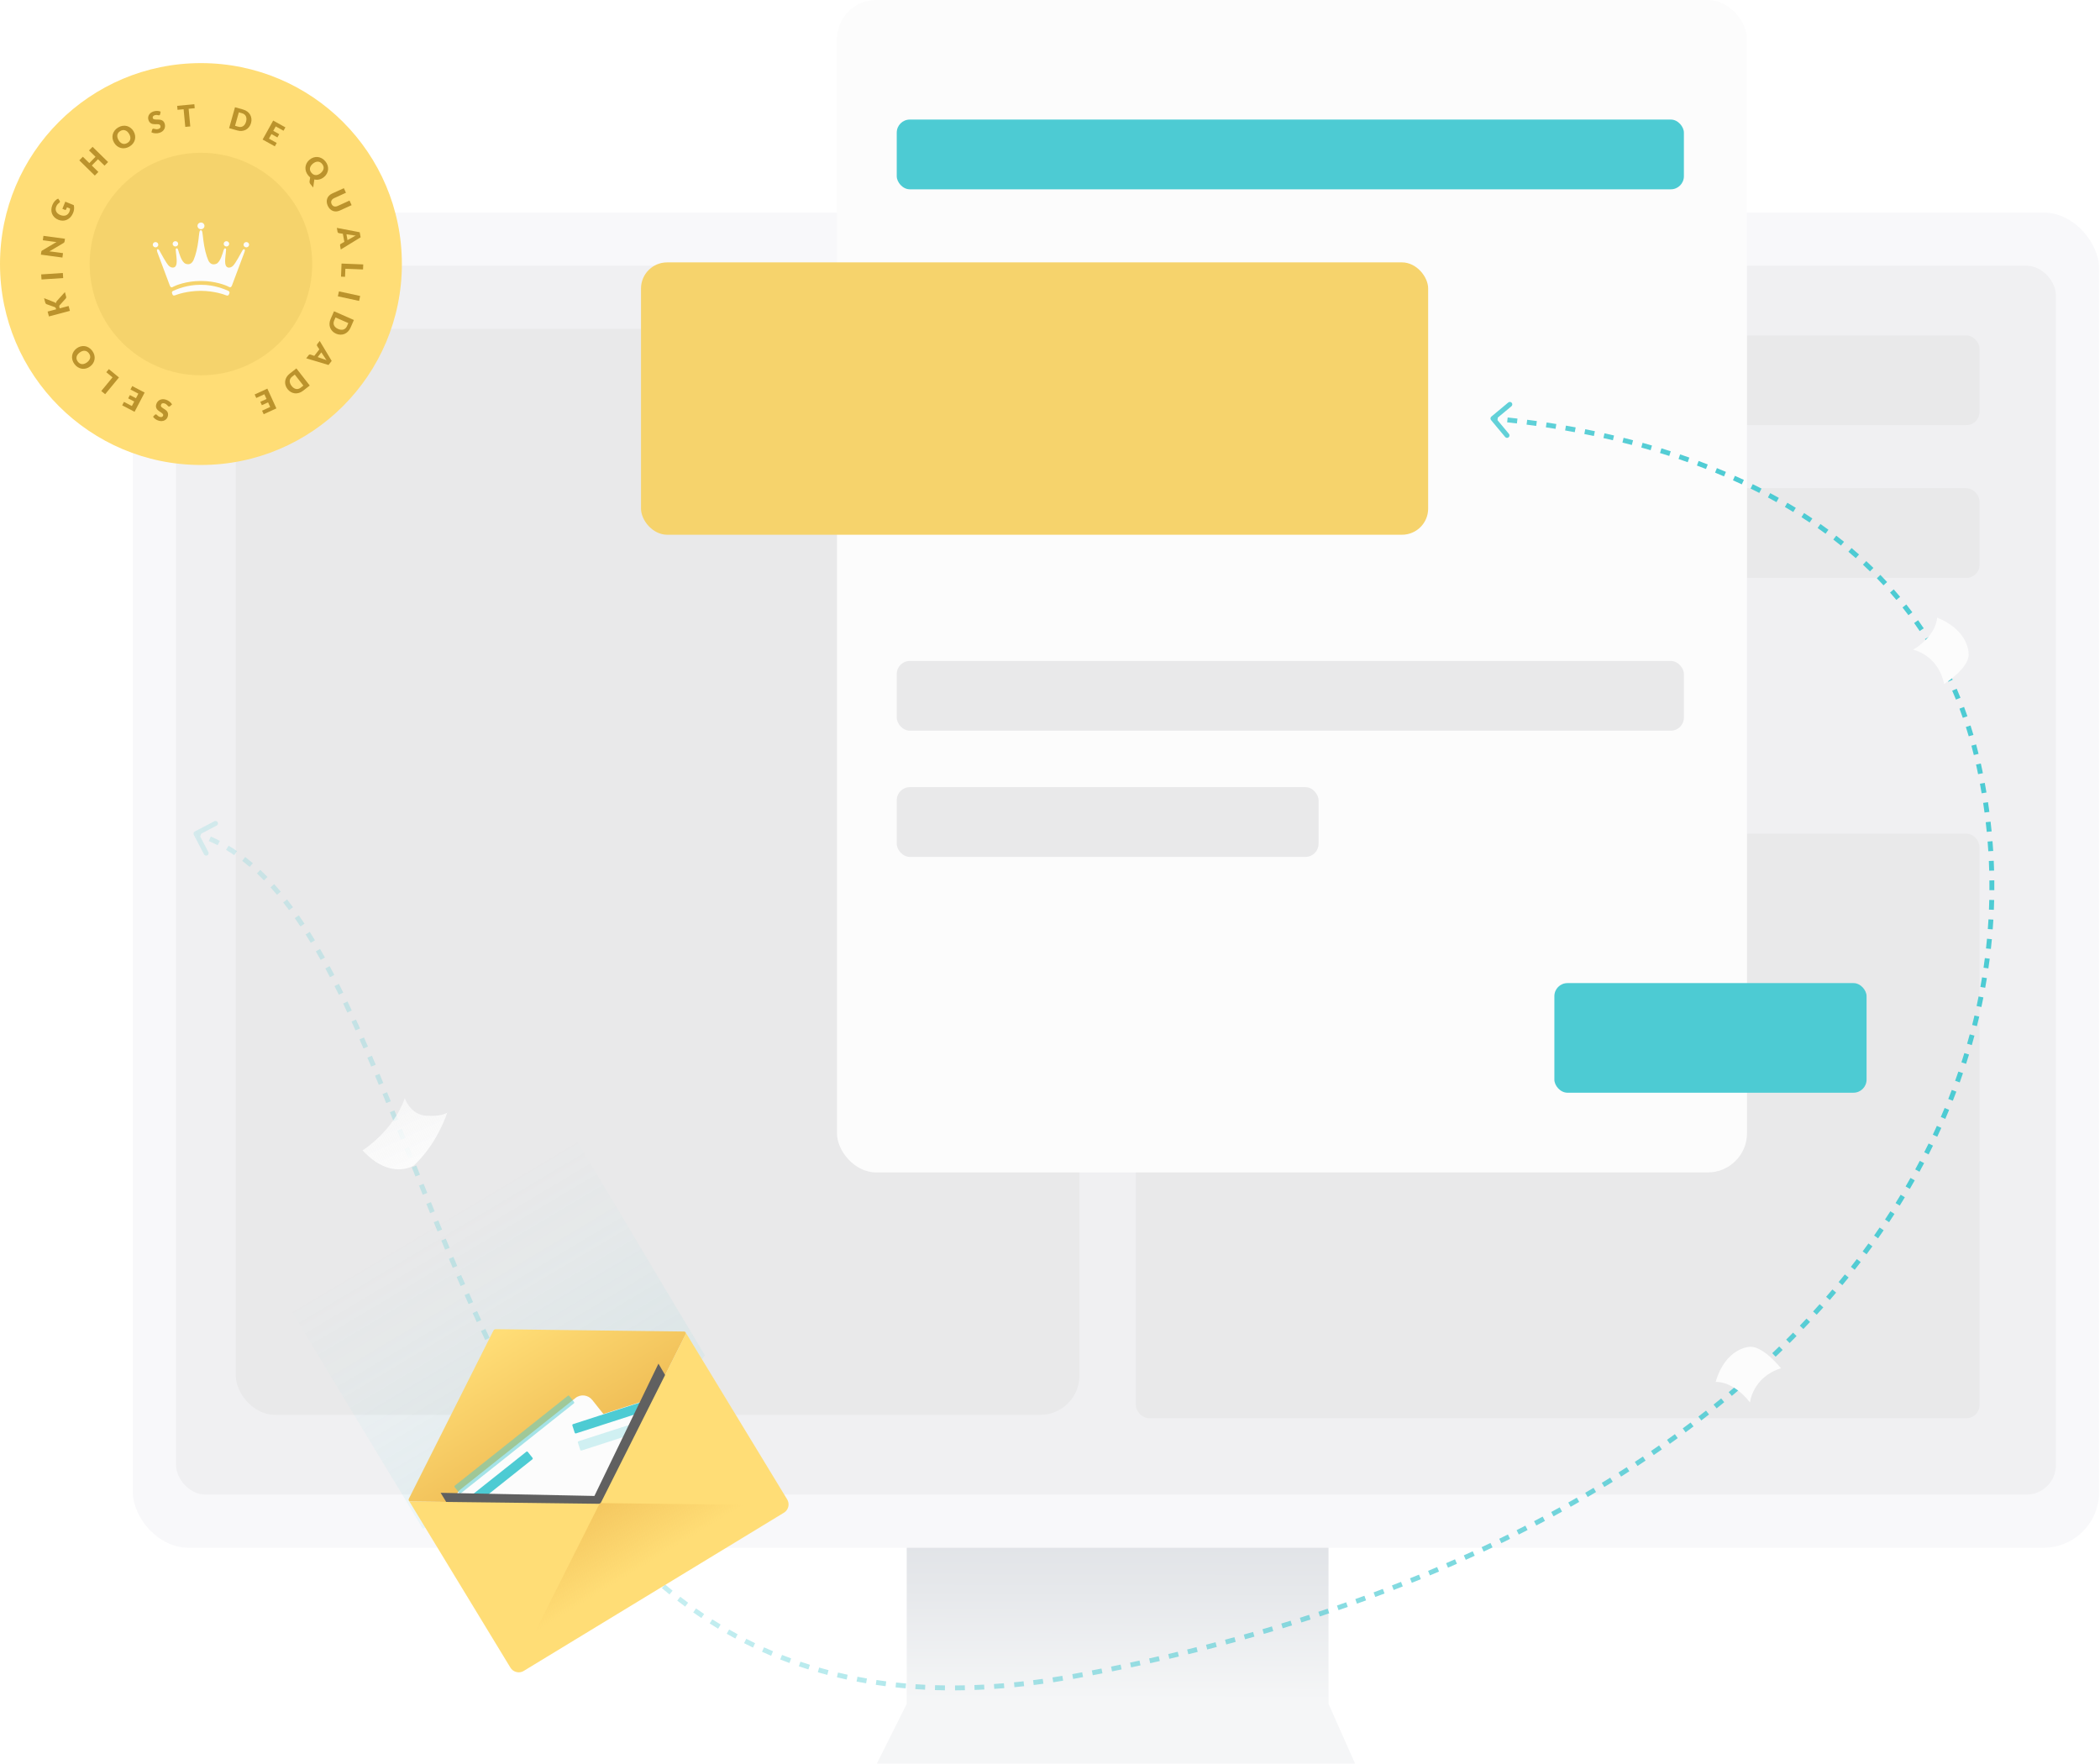 <svg width="643" height="540" viewBox="0 0 643 540" fill="none" xmlns="http://www.w3.org/2000/svg">
<rect x="40.678" y="65.085" width="602.034" height="408.814" rx="17" fill="#F8F8FA"/>
<rect x="53.898" y="81.356" width="575.593" height="376.271" rx="9" fill="#F0F0F2"/>
<path fill-rule="evenodd" clip-rule="evenodd" d="M406.78 473.898H277.627V521.695L268.475 540H277.627H406.78H414.915L406.78 521.695V473.898Z" fill="url(#paint0_linear_7037_12)"/>
<rect x="72.203" y="100.678" width="258.305" height="332.542" rx="12" fill="#E9E9EA"/>
<rect x="347.797" y="255.254" width="258.305" height="178.983" rx="4" fill="#E9E9EA"/>
<rect x="347.797" y="102.712" width="258.305" height="27.458" rx="4" fill="#E9E9EA"/>
<rect x="347.797" y="149.492" width="258.305" height="27.458" rx="4" fill="#E9E9EA"/>
<rect x="256.271" width="278.644" height="358.983" rx="12" fill="#FCFCFC"/>
<path d="M59.652 254.59C59.285 254.782 59.143 255.235 59.336 255.602L62.465 261.583C62.657 261.949 63.111 262.091 63.478 261.899C63.845 261.707 63.986 261.254 63.794 260.887L61.012 255.571L66.328 252.789C66.695 252.597 66.837 252.144 66.645 251.777C66.453 251.41 66 251.268 65.633 251.46L59.652 254.59ZM330 513.051L329.862 512.314L330 513.051ZM606.102 235.424L606.836 235.269L606.836 235.269L606.102 235.424ZM456.639 127.559C456.32 127.825 456.277 128.298 456.542 128.616L460.864 133.801C461.129 134.119 461.602 134.162 461.92 133.897C462.238 133.632 462.281 133.159 462.016 132.841L458.175 128.232L462.784 124.391C463.102 124.125 463.145 123.652 462.88 123.334C462.615 123.016 462.142 122.973 461.824 123.238L456.639 127.559ZM59.776 255.97C60.25 256.118 60.721 256.275 61.188 256.439L61.686 255.024C61.202 254.854 60.715 254.692 60.224 254.538L59.776 255.97ZM63.953 257.522C64.861 257.915 65.757 258.339 66.641 258.794L67.327 257.46C66.414 256.99 65.488 256.551 64.548 256.145L63.953 257.522ZM69.221 260.227C70.067 260.733 70.902 261.267 71.727 261.83L72.572 260.591C71.724 260.012 70.864 259.461 69.991 258.94L69.221 260.227ZM74.159 263.595C74.93 264.187 75.69 264.804 76.442 265.446L77.416 264.305C76.645 263.648 75.865 263.014 75.074 262.406L74.159 263.595ZM78.672 267.445C79.397 268.126 80.114 268.831 80.823 269.558L81.897 268.51C81.173 267.768 80.441 267.048 79.699 266.352L78.672 267.445ZM82.838 271.707C83.502 272.444 84.16 273.201 84.811 273.977L85.96 273.014C85.298 272.224 84.629 271.453 83.951 270.703L82.838 271.707ZM86.72 276.332C87.321 277.098 87.916 277.881 88.505 278.679L89.712 277.788C89.114 276.978 88.51 276.184 87.9 275.407L86.72 276.332ZM90.259 281.123C90.838 281.953 91.412 282.798 91.982 283.659L93.233 282.831C92.657 281.961 92.076 281.105 91.489 280.265L90.259 281.123ZM93.579 286.131C94.107 286.968 94.632 287.818 95.153 288.681L96.437 287.906C95.911 287.035 95.381 286.176 94.847 285.33L93.579 286.131ZM96.704 291.307C97.201 292.164 97.695 293.034 98.185 293.914L99.496 293.184C99.001 292.297 98.504 291.42 98.003 290.555L96.704 291.307ZM99.616 296.527C100.09 297.408 100.561 298.3 101.03 299.201L102.361 298.508C101.889 297.601 101.414 296.704 100.937 295.816L99.616 296.527ZM102.43 301.933C102.871 302.808 103.311 303.691 103.748 304.583L105.095 303.922C104.655 303.025 104.213 302.137 103.769 301.257L102.43 301.933ZM105.056 307.282C105.49 308.189 105.923 309.105 106.354 310.028L107.713 309.393C107.28 308.466 106.845 307.546 106.409 306.634L105.056 307.282ZM107.631 312.793C108.04 313.691 108.449 314.594 108.857 315.505L110.226 314.892C109.817 313.978 109.406 313.071 108.995 312.17L107.631 312.793ZM110.076 318.254C110.482 319.177 110.887 320.106 111.291 321.04L112.668 320.445C112.263 319.508 111.857 318.576 111.45 317.651L110.076 318.254ZM112.49 323.835C112.878 324.746 113.266 325.663 113.653 326.584L115.036 326.002C114.648 325.079 114.259 324.161 113.87 323.247L112.49 323.835ZM114.814 329.362C115.201 330.292 115.587 331.228 115.973 332.167L117.361 331.597C116.974 330.656 116.587 329.719 116.199 328.786L114.814 329.362ZM117.127 334.987C117.502 335.907 117.876 336.83 118.251 337.757L119.642 337.195C119.267 336.267 118.891 335.342 118.516 334.422L117.127 334.987ZM119.376 340.55C119.752 341.484 120.127 342.421 120.503 343.362L121.896 342.806C121.52 341.864 121.144 340.926 120.768 339.99L119.376 340.55ZM121.633 346.195C122.002 347.121 122.371 348.051 122.741 348.983L124.135 348.429C123.765 347.497 123.396 346.567 123.027 345.64L121.633 346.195ZM123.851 351.78C124.222 352.715 124.593 353.652 124.966 354.592L126.36 354.039C125.988 353.1 125.616 352.162 125.245 351.227L123.851 351.78ZM126.086 357.417C126.456 358.351 126.828 359.288 127.2 360.226L128.594 359.672C128.222 358.734 127.85 357.798 127.48 356.864L126.086 357.417ZM128.312 363.022C128.684 363.956 129.058 364.891 129.432 365.827L130.825 365.271C130.451 364.335 130.078 363.4 129.706 362.467L128.312 363.022ZM130.56 368.641C130.937 369.579 131.315 370.518 131.695 371.458L133.085 370.896C132.706 369.957 132.328 369.019 131.952 368.082L130.56 368.641ZM132.826 374.248C133.204 375.179 133.585 376.111 133.967 377.043L135.355 376.474C134.973 375.543 134.593 374.613 134.215 373.683L132.826 374.248ZM135.118 379.842C135.504 380.775 135.892 381.709 136.281 382.643L137.666 382.065C137.277 381.133 136.89 380.201 136.505 379.269L135.118 379.842ZM137.45 385.431C137.841 386.358 138.233 387.285 138.628 388.211L140.008 387.624C139.614 386.699 139.222 385.774 138.832 384.848L137.45 385.431ZM139.819 390.991C140.219 391.917 140.62 392.843 141.024 393.769L142.399 393.169C141.996 392.246 141.595 391.322 141.197 390.397L139.819 390.991ZM142.243 396.542C142.651 397.464 143.061 398.384 143.473 399.304L144.842 398.69C144.43 397.773 144.021 396.855 143.615 395.936L142.243 396.542ZM144.719 402.061C145.137 402.979 145.558 403.895 145.982 404.811L147.343 404.181C146.921 403.268 146.501 402.354 146.084 401.439L144.719 402.061ZM147.261 407.554C147.69 408.467 148.123 409.379 148.558 410.29L149.911 409.642C149.477 408.735 149.046 407.826 148.618 406.915L147.261 407.554ZM149.875 413.017C150.316 413.925 150.761 414.83 151.21 415.734L152.553 415.067C152.107 414.167 151.663 413.265 151.223 412.361L149.875 413.017ZM152.565 418.439C153.02 419.339 153.478 420.237 153.94 421.132L155.273 420.444C154.813 419.553 154.356 418.658 153.903 417.762L152.565 418.439ZM155.342 423.822C155.813 424.717 156.288 425.609 156.766 426.498L158.087 425.787C157.611 424.902 157.138 424.014 156.669 423.123L155.342 423.822ZM158.213 429.157C158.699 430.04 159.189 430.921 159.683 431.798L160.99 431.063C160.498 430.19 160.011 429.313 159.527 428.434L158.213 429.157ZM161.182 434.432C161.688 435.31 162.197 436.184 162.711 437.055L164.003 436.292C163.492 435.426 162.985 434.556 162.482 433.683L161.182 434.432ZM164.266 439.656C164.788 440.52 165.315 441.379 165.847 442.235L167.121 441.444C166.593 440.593 166.069 439.738 165.549 438.879L164.266 439.656ZM167.455 444.793C168.001 445.649 168.551 446.5 169.106 447.347L170.36 446.526C169.809 445.684 169.262 444.837 168.72 443.987L167.455 444.793ZM170.785 449.876C171.349 450.714 171.919 451.548 172.493 452.377L173.726 451.523C173.155 450.699 172.59 449.871 172.029 449.038L170.785 449.876ZM174.232 454.85C174.82 455.674 175.413 456.493 176.012 457.307L177.22 456.419C176.626 455.611 176.037 454.797 175.453 453.978L174.232 454.85ZM177.83 459.743C178.442 460.549 179.059 461.35 179.682 462.145L180.863 461.22C180.245 460.431 179.632 459.636 179.025 458.836L177.83 459.743ZM181.567 464.514C182.202 465.299 182.843 466.079 183.49 466.852L184.641 465.89C183.999 465.123 183.363 464.349 182.733 463.57L181.567 464.514ZM185.461 469.168C186.124 469.934 186.793 470.694 187.468 471.447L188.585 470.445C187.916 469.699 187.252 468.946 186.595 468.187L185.461 469.168ZM189.513 473.686C190.2 474.425 190.894 475.158 191.595 475.884L192.674 474.843C191.98 474.123 191.293 473.397 190.611 472.664L189.513 473.686ZM193.725 478.05C194.442 478.766 195.166 479.474 195.897 480.174L196.935 479.092C196.212 478.398 195.495 477.697 194.785 476.988L193.725 478.05ZM198.109 482.254C198.853 482.939 199.604 483.617 200.362 484.287L201.355 483.163C200.605 482.5 199.861 481.829 199.125 481.15L198.109 482.254ZM202.656 486.272C203.428 486.926 204.207 487.571 204.993 488.208L205.937 487.043C205.16 486.413 204.389 485.774 203.626 485.127L202.656 486.272ZM207.373 490.095C208.174 490.715 208.982 491.327 209.797 491.931L210.689 490.725C209.883 490.128 209.084 489.523 208.292 488.909L207.373 490.095ZM212.262 493.71C213.085 494.291 213.916 494.863 214.755 495.426L215.591 494.18C214.762 493.624 213.94 493.059 213.126 492.484L212.262 493.71ZM217.294 497.087C218.148 497.632 219.01 498.167 219.879 498.693L220.656 497.41C219.796 496.89 218.945 496.361 218.101 495.823L217.294 497.087ZM222.512 500.243C223.383 500.742 224.263 501.232 225.15 501.712L225.864 500.393C224.987 499.919 224.118 499.435 223.257 498.941L222.512 500.243ZM227.827 503.121C228.727 503.581 229.635 504.031 230.552 504.471L231.201 503.119C230.296 502.684 229.399 502.239 228.509 501.785L227.827 503.121ZM233.324 505.762C234.245 506.178 235.175 506.584 236.112 506.979L236.696 505.597C235.769 505.206 234.851 504.806 233.941 504.395L233.324 505.762ZM238.896 508.116C239.832 508.485 240.776 508.844 241.727 509.193L242.244 507.785C241.304 507.44 240.371 507.085 239.446 506.72L238.896 508.116ZM244.606 510.211C245.573 510.54 246.549 510.859 247.532 511.167L247.981 509.736C247.009 509.431 246.045 509.116 245.089 508.791L244.606 510.211ZM250.408 512.033C251.366 512.309 252.332 512.576 253.305 512.833L253.688 511.382C252.726 511.128 251.771 510.865 250.824 510.592L250.408 512.033ZM256.248 513.574C257.237 513.811 258.233 514.038 259.237 514.255L259.554 512.789C258.561 512.574 257.575 512.35 256.598 512.115L256.248 513.574ZM262.271 514.875C263.238 515.061 264.211 515.238 265.191 515.406L265.444 513.927C264.474 513.762 263.511 513.586 262.555 513.402L262.271 514.875ZM268.154 515.881C269.149 516.03 270.151 516.169 271.161 516.298L271.352 514.811C270.353 514.682 269.361 514.544 268.376 514.397L268.154 515.881ZM274.211 516.658C275.235 516.769 276.267 516.869 277.306 516.96L277.436 515.466C276.407 515.376 275.386 515.276 274.372 515.167L274.211 516.658ZM280.257 517.189C281.244 517.257 282.238 517.316 283.239 517.365L283.314 515.867C282.322 515.818 281.337 515.76 280.359 515.693L280.257 517.189ZM286.262 517.488C287.276 517.52 288.297 517.543 289.325 517.556L289.345 516.056C288.326 516.043 287.314 516.02 286.309 515.989L286.262 517.488ZM292.428 517.57C293.428 517.566 294.435 517.553 295.448 517.531L295.416 516.032C294.411 516.053 293.413 516.066 292.422 516.07L292.428 517.57ZM298.408 517.444C299.401 517.407 300.399 517.362 301.404 517.309L301.325 515.811C300.328 515.864 299.337 515.909 298.352 515.945L298.408 517.444ZM304.437 517.124C305.455 517.054 306.478 516.975 307.507 516.889L307.382 515.394C306.36 515.48 305.344 515.558 304.334 515.627L304.437 517.124ZM310.615 516.603C311.596 516.506 312.582 516.401 313.574 516.288L313.405 514.798C312.42 514.91 311.44 515.014 310.466 515.111L310.615 516.603ZM316.512 515.934C317.496 515.809 318.487 515.676 319.482 515.536L319.273 514.051C318.284 514.19 317.301 514.322 316.323 514.446L316.512 515.934ZM322.485 515.094C323.491 514.938 324.503 514.776 325.521 514.606L325.273 513.126C324.262 513.295 323.257 513.457 322.257 513.611L322.485 515.094ZM328.59 514.072C329.105 513.979 329.62 513.885 330.138 513.788L329.862 512.314C329.348 512.41 328.835 512.504 328.324 512.596L328.59 514.072ZM330.138 513.788C330.635 513.695 331.133 513.602 331.629 513.508L331.35 512.034C330.855 512.128 330.359 512.221 329.862 512.314L330.138 513.788ZM334.6 512.938C335.588 512.747 336.573 512.553 337.556 512.357L337.263 510.886C336.283 511.081 335.3 511.275 334.314 511.466L334.6 512.938ZM340.495 511.764C341.473 511.565 342.447 511.363 343.419 511.16L343.112 509.692C342.143 509.895 341.17 510.096 340.195 510.295L340.495 511.764ZM346.328 510.544C347.294 510.337 348.259 510.128 349.22 509.917L348.899 508.452C347.94 508.662 346.978 508.871 346.013 509.077L346.328 510.544ZM352.18 509.259C353.164 509.038 354.145 508.815 355.123 508.59L354.787 507.128C353.811 507.353 352.832 507.575 351.851 507.796L352.18 509.259ZM358.049 507.909C359.022 507.68 359.992 507.449 360.959 507.216L360.608 505.758C359.643 505.99 358.676 506.22 357.706 506.449L358.049 507.909ZM363.853 506.511C364.814 506.274 365.773 506.035 366.729 505.794L366.363 504.34C365.409 504.58 364.453 504.818 363.494 505.055L363.853 506.511ZM369.645 505.052C370.623 504.8 371.598 504.546 372.57 504.29L372.188 502.84C371.218 503.095 370.246 503.348 369.271 503.599L369.645 505.052ZM375.477 503.516C376.443 503.256 377.406 502.994 378.367 502.73L377.969 501.284C377.011 501.547 376.051 501.809 375.087 502.068L375.477 503.516ZM381.239 501.932C382.193 501.664 383.145 501.395 384.093 501.123L383.68 499.681C382.734 499.952 381.785 500.221 380.833 500.488L381.239 501.932ZM386.973 500.288C387.943 500.004 388.91 499.718 389.873 499.43L389.444 497.993C388.483 498.28 387.519 498.565 386.552 498.848L386.973 500.288ZM392.755 498.559C393.712 498.267 394.666 497.973 395.617 497.676L395.171 496.244C394.223 496.54 393.271 496.833 392.317 497.125L392.755 498.559ZM398.461 496.781C399.406 496.481 400.347 496.178 401.286 495.874L400.823 494.447C399.887 494.751 398.948 495.052 398.006 495.352L398.461 496.781ZM404.138 494.939C405.097 494.622 406.053 494.302 407.006 493.981L406.526 492.56C405.576 492.88 404.623 493.199 403.667 493.515L404.138 494.939ZM409.853 493.009C410.799 492.683 411.742 492.355 412.681 492.025L412.184 490.61C411.247 490.939 410.308 491.266 409.365 491.591L409.853 493.009ZM415.489 491.029C416.422 490.695 417.351 490.358 418.278 490.02L417.763 488.611C416.84 488.948 415.913 489.284 414.983 489.617L415.489 491.029ZM421.106 488.976C422.052 488.624 422.994 488.27 423.933 487.913L423.4 486.511C422.465 486.866 421.525 487.22 420.583 487.571L421.106 488.976ZM426.739 486.836C427.671 486.476 428.599 486.112 429.524 485.747L428.973 484.352C428.051 484.716 427.126 485.078 426.197 485.438L426.739 486.836ZM432.288 484.646C433.209 484.275 434.126 483.902 435.04 483.527L434.471 482.14C433.56 482.513 432.646 482.885 431.728 483.254L432.288 484.646ZM437.839 482.368C438.769 481.98 439.695 481.589 440.617 481.196L440.028 479.816C439.11 480.208 438.187 480.597 437.261 480.984L437.839 482.368ZM443.371 480.011C444.286 479.613 445.197 479.214 446.104 478.812L445.497 477.441C444.593 477.841 443.685 478.239 442.774 478.635L443.371 480.011ZM448.814 477.601C449.73 477.188 450.643 476.773 451.551 476.356L450.924 474.993C450.019 475.409 449.11 475.822 448.198 476.234L448.814 477.601ZM454.292 475.084C455.201 474.658 456.107 474.229 457.009 473.799L456.363 472.445C455.464 472.874 454.562 473.301 453.655 473.725L454.292 475.084ZM459.703 472.501C460.597 472.066 461.487 471.629 462.373 471.19L461.707 469.846C460.824 470.283 459.937 470.719 459.047 471.152L459.703 472.501ZM465.042 469.855C465.945 469.399 466.844 468.941 467.738 468.48L467.052 467.146C466.161 467.605 465.266 468.061 464.366 468.516L465.042 469.855ZM470.41 467.092C471.296 466.627 472.178 466.16 473.056 465.691L472.349 464.368C471.475 464.836 470.596 465.301 469.713 465.764L470.41 467.092ZM475.678 464.277C476.551 463.802 477.419 463.325 478.283 462.845L477.555 461.534C476.695 462.011 475.83 462.487 474.961 462.96L475.678 464.277ZM480.926 461.365C481.803 460.869 482.675 460.371 483.542 459.871L482.793 458.571C481.929 459.07 481.061 459.566 480.188 460.059L480.926 461.365ZM486.133 458.364C486.991 457.859 487.846 457.353 488.696 456.844L487.926 455.557C487.079 456.063 486.228 456.568 485.373 457.071L486.133 458.364ZM491.239 455.307C492.103 454.78 492.963 454.25 493.818 453.718L493.026 452.444C492.174 452.974 491.318 453.502 490.457 454.027L491.239 455.307ZM496.37 452.116C497.215 451.579 498.057 451.041 498.893 450.5L498.079 449.24C497.246 449.779 496.408 450.315 495.566 450.849L496.37 452.116ZM501.389 448.871C502.22 448.323 503.046 447.773 503.868 447.221L503.031 445.976C502.213 446.526 501.391 447.073 500.564 447.618L501.389 448.871ZM506.373 445.521C507.203 444.952 508.029 444.381 508.849 443.808L507.99 442.578C507.173 443.149 506.352 443.718 505.525 444.284L506.373 445.521ZM511.295 442.081C512.106 441.503 512.911 440.923 513.712 440.341L512.83 439.128C512.033 439.707 511.231 440.284 510.425 440.859L511.295 442.081ZM516.124 438.57C516.935 437.968 517.742 437.363 518.543 436.757L517.638 435.561C516.841 436.165 516.038 436.766 515.23 437.365L516.124 438.57ZM520.932 434.931C521.723 434.32 522.509 433.706 523.289 433.091L522.361 431.913C521.584 432.525 520.802 433.135 520.015 433.743L520.932 434.931ZM525.616 431.238C526.4 430.607 527.18 429.973 527.954 429.338L527.002 428.179C526.232 428.811 525.456 429.442 524.675 430.07L525.616 431.238ZM530.275 427.411C531.044 426.766 531.807 426.119 532.564 425.47L531.588 424.331C530.835 424.977 530.076 425.62 529.311 426.261L530.275 427.411ZM534.82 423.517C535.57 422.86 536.314 422.202 537.053 421.541L536.054 420.423C535.319 421.08 534.578 421.735 533.832 422.388L534.82 423.517ZM539.298 419.513C540.041 418.834 540.777 418.154 541.508 417.471L540.484 416.375C539.757 417.054 539.025 417.731 538.286 418.405L539.298 419.513ZM543.684 415.416C544.403 414.729 545.117 414.04 545.825 413.349L544.777 412.275C544.073 412.963 543.363 413.648 542.648 414.331L543.684 415.416ZM547.97 411.23C548.683 410.518 549.39 409.804 550.091 409.087L549.019 408.038C548.322 408.751 547.619 409.461 546.91 410.169L547.97 411.23ZM552.176 406.931C552.865 406.21 553.548 405.488 554.225 404.763L553.128 403.739C552.456 404.46 551.777 405.178 551.092 405.895L552.176 406.931ZM556.257 402.56C556.937 401.814 557.611 401.066 558.279 400.316L557.158 399.319C556.495 400.064 555.825 400.808 555.149 401.549L556.257 402.56ZM560.262 398.059C560.916 397.305 561.565 396.549 562.207 395.791L561.062 394.821C560.424 395.575 559.78 396.327 559.129 397.076L560.262 398.059ZM564.123 393.5C564.766 392.721 565.402 391.939 566.032 391.156L564.864 390.216C564.238 390.994 563.605 391.77 562.966 392.545L564.123 393.5ZM567.902 388.801C568.519 388.014 569.129 387.225 569.732 386.434L568.54 385.525C567.94 386.31 567.334 387.094 566.721 387.876L567.902 388.801ZM571.525 384.052C572.128 383.241 572.723 382.428 573.312 381.612L572.096 380.734C571.511 381.544 570.919 382.352 570.321 383.158L571.525 384.052ZM575.057 379.161C575.631 378.342 576.199 377.522 576.76 376.699L575.521 375.854C574.964 376.671 574.4 377.486 573.829 378.3L575.057 379.161ZM578.423 374.224C578.98 373.382 579.531 372.538 580.074 371.692L578.812 370.881C578.272 371.721 577.726 372.56 577.172 373.396L578.423 374.224ZM581.682 369.148C582.211 368.299 582.732 367.447 583.247 366.594L581.962 365.82C581.452 366.667 580.934 367.512 580.409 368.356L581.682 369.148ZM584.77 364.028C585.279 363.156 585.78 362.282 586.274 361.407L584.968 360.67C584.477 361.539 583.98 362.406 583.474 363.271L584.77 364.028ZM587.733 358.777C588.212 357.898 588.684 357.018 589.148 356.136L587.82 355.438C587.36 356.313 586.892 357.187 586.416 358.059L587.733 358.777ZM590.521 353.48C590.977 352.581 591.426 351.68 591.866 350.778L590.519 350.119C590.081 351.015 589.636 351.909 589.183 352.801L590.521 353.48ZM593.166 348.066C593.591 347.161 594.009 346.254 594.418 345.346L593.051 344.729C592.645 345.63 592.23 346.53 591.808 347.428L593.166 348.066ZM595.63 342.604C596.03 341.68 596.422 340.755 596.806 339.828L595.42 339.253C595.039 340.173 594.65 341.092 594.254 342.008L595.63 342.604ZM597.934 337.043C598.302 336.113 598.662 335.182 599.015 334.25L597.611 333.72C597.262 334.645 596.905 335.568 596.54 336.49L597.934 337.043ZM600.054 331.431C600.394 330.485 600.726 329.537 601.05 328.589L599.63 328.104C599.309 329.045 598.98 329.985 598.642 330.924L600.054 331.431ZM601.997 325.739C602.304 324.788 602.604 323.836 602.895 322.883L601.46 322.444C601.171 323.39 600.875 324.334 600.57 325.277L601.997 325.739ZM603.75 319.996C604.028 319.031 604.297 318.065 604.557 317.098L603.109 316.708C602.851 317.667 602.584 318.625 602.309 319.582L603.75 319.996ZM605.315 314.194C605.559 313.224 605.794 312.253 606.022 311.282L604.561 310.94C604.336 311.903 604.102 312.866 603.86 313.827L605.315 314.194ZM606.684 308.343C606.896 307.363 607.099 306.381 607.294 305.4L605.823 305.107C605.63 306.081 605.428 307.054 605.217 308.026L606.684 308.343ZM607.854 302.451C608.032 301.466 608.202 300.479 608.364 299.492L606.883 299.25C606.723 300.229 606.555 301.207 606.378 302.184L607.854 302.451ZM608.823 296.519C608.968 295.527 609.104 294.535 609.232 293.542L607.744 293.351C607.617 294.335 607.483 295.319 607.339 296.302L608.823 296.519ZM609.588 290.562C609.699 289.565 609.8 288.568 609.893 287.571L608.4 287.432C608.308 288.42 608.207 289.409 608.097 290.396L609.588 290.562ZM610.147 284.576C610.223 283.577 610.29 282.578 610.349 281.578L608.851 281.49C608.793 282.481 608.727 283.472 608.651 284.462L610.147 284.576ZM610.498 278.578C610.539 277.577 610.572 276.576 610.595 275.575L609.096 275.539C609.072 276.532 609.04 277.524 608.999 278.517L610.498 278.578ZM610.641 272.57C610.647 271.568 610.645 270.566 610.634 269.564L609.134 269.581C609.145 270.574 609.147 271.567 609.141 272.56L610.641 272.57ZM610.574 266.56C610.546 265.56 610.509 264.56 610.463 263.559L608.964 263.628C609.01 264.62 609.047 265.611 609.075 266.603L610.574 266.56ZM610.299 260.558C610.236 259.558 610.164 258.558 610.084 257.558L608.588 257.678C608.668 258.67 608.74 259.661 608.802 260.653L610.299 260.558ZM609.817 254.568C609.719 253.573 609.613 252.577 609.498 251.582L608.008 251.754C608.122 252.741 608.227 253.728 608.324 254.715L609.817 254.568ZM609.128 248.598C608.996 247.605 608.856 246.612 608.707 245.619L607.223 245.842C607.371 246.826 607.51 247.811 607.641 248.795L609.128 248.598ZM608.236 242.658C608.071 241.672 607.897 240.686 607.714 239.7L606.239 239.973C606.42 240.95 606.593 241.928 606.757 242.906L608.236 242.658ZM607.141 236.745C607.041 236.253 606.94 235.761 606.836 235.269L605.368 235.579C605.471 236.067 605.572 236.555 605.671 237.043L607.141 236.745ZM606.836 235.269C606.73 234.768 606.621 234.27 606.511 233.774L605.047 234.101C605.156 234.591 605.263 235.084 605.368 235.579L606.836 235.269ZM605.819 230.826C605.579 229.853 605.329 228.888 605.071 227.933L603.623 228.325C603.878 229.269 604.125 230.223 604.362 231.185L605.819 230.826ZM604.247 225.024C603.96 224.052 603.663 223.091 603.357 222.139L601.929 222.598C602.232 223.539 602.525 224.489 602.809 225.449L604.247 225.024ZM602.41 219.311C602.075 218.348 601.73 217.395 601.376 216.452L599.972 216.98C600.322 217.911 600.663 218.853 600.994 219.804L602.41 219.311ZM600.283 213.65C599.905 212.716 599.518 211.793 599.122 210.879L597.746 211.476C598.137 212.378 598.519 213.29 598.892 214.212L600.283 213.65ZM597.881 208.117C597.458 207.206 597.026 206.306 596.584 205.416L595.241 206.082C595.676 206.961 596.103 207.85 596.521 208.749L597.881 208.117ZM595.205 202.722C594.733 201.83 594.252 200.948 593.762 200.077L592.455 200.812C592.938 201.672 593.413 202.543 593.879 203.423L595.205 202.722ZM592.255 197.477C591.735 196.607 591.207 195.749 590.669 194.9L589.402 195.703C589.933 196.54 590.454 197.388 590.967 198.246L592.255 197.477ZM589.031 192.387C588.467 191.546 587.894 190.716 587.312 189.897L586.089 190.765C586.663 191.574 587.228 192.393 587.785 193.223L589.031 192.387ZM585.538 187.465C584.933 186.658 584.32 185.863 583.699 185.078L582.523 186.008C583.136 186.783 583.741 187.569 584.338 188.364L585.538 187.465ZM581.796 182.735C581.153 181.964 580.502 181.203 579.843 180.453L578.716 181.443C579.366 182.183 580.009 182.934 580.644 183.696L581.796 182.735ZM577.819 178.207C577.137 177.469 576.447 176.742 575.751 176.026L574.675 177.071C575.363 177.779 576.044 178.497 576.717 179.225L577.819 178.207ZM573.62 173.887C572.901 173.183 572.175 172.49 571.443 171.807L570.42 172.904C571.143 173.578 571.86 174.263 572.57 174.958L573.62 173.887ZM569.215 169.779C568.462 169.11 567.703 168.451 566.938 167.804L565.968 168.948C566.724 169.588 567.474 170.239 568.218 170.9L569.215 169.779ZM564.62 165.886C563.836 165.252 563.047 164.629 562.253 164.017L561.336 165.204C562.122 165.81 562.902 166.426 563.677 167.052L564.62 165.886ZM559.853 162.208C559.041 161.611 558.224 161.023 557.403 160.445L556.54 161.672C557.353 162.244 558.161 162.825 558.964 163.416L559.853 162.208ZM554.926 158.742C554.09 158.181 553.25 157.629 552.406 157.087L551.595 158.349C552.431 158.886 553.262 159.432 554.089 159.987L554.926 158.742ZM549.858 155.488C549.001 154.962 548.14 154.445 547.276 153.938L546.517 155.232C547.372 155.734 548.225 156.245 549.074 156.766L549.858 155.488ZM544.665 152.441C543.789 151.949 542.909 151.467 542.028 150.994L541.319 152.316C542.192 152.784 543.063 153.262 543.932 153.749L544.665 152.441ZM539.361 149.595C538.467 149.137 537.572 148.688 536.675 148.249L536.015 149.595C536.904 150.031 537.791 150.476 538.677 150.93L539.361 149.595ZM533.958 146.946C533.049 146.52 532.14 146.104 531.23 145.696L530.616 147.065C531.519 147.469 532.42 147.882 533.321 148.304L533.958 146.946ZM528.467 144.486C527.545 144.092 526.624 143.706 525.702 143.329L525.135 144.718C526.048 145.091 526.963 145.474 527.877 145.865L528.467 144.486ZM522.899 142.209C521.966 141.844 521.033 141.488 520.102 141.141L519.577 142.547C520.502 142.891 521.427 143.244 522.354 143.606L522.899 142.209ZM517.264 140.108C516.319 139.772 515.377 139.445 514.436 139.126L513.954 140.546C514.888 140.863 515.824 141.188 516.761 141.521L517.264 140.108ZM511.569 138.176C510.615 137.868 509.664 137.568 508.717 137.277L508.275 138.71C509.216 139 510.161 139.298 511.108 139.604L511.569 138.176ZM505.822 136.408C504.86 136.127 503.903 135.854 502.95 135.589L502.548 137.034C503.495 137.297 504.446 137.568 505.401 137.848L505.822 136.408ZM500.03 134.797C499.06 134.541 498.095 134.293 497.136 134.053L496.772 135.509C497.724 135.747 498.683 135.993 499.648 136.248L500.03 134.797ZM494.2 133.339C493.219 133.106 492.246 132.883 491.282 132.667L490.954 134.131C491.913 134.345 492.88 134.567 493.854 134.798L494.2 133.339ZM488.338 132.027C487.346 131.818 486.364 131.617 485.393 131.424L485.101 132.896C486.066 133.087 487.042 133.287 488.028 133.495L488.338 132.027ZM482.454 130.859C481.449 130.672 480.458 130.493 479.48 130.323L479.222 131.8C480.194 131.97 481.18 132.147 482.179 132.333L482.454 130.859ZM476.536 129.827C475.526 129.663 474.532 129.507 473.557 129.36L473.333 130.843C474.303 130.989 475.29 131.144 476.295 131.307L476.536 129.827ZM470.574 128.926C469.564 128.785 468.577 128.654 467.615 128.53L467.424 130.018C468.381 130.141 469.363 130.272 470.367 130.412L470.574 128.926ZM464.637 128.164C463.601 128.042 462.599 127.93 461.632 127.827L461.474 129.319C462.435 129.421 463.432 129.532 464.462 129.654L464.637 128.164ZM458.637 127.524C458.141 127.477 457.658 127.432 457.187 127.389L457.051 128.883C457.52 128.925 458.001 128.97 458.493 129.017L458.637 127.524Z" fill="url(#paint1_linear_7037_12)"/>
<circle cx="61.525" cy="80.847" r="61.525" fill="#FFDD76"/>
<circle opacity="0.56" cx="61.525" cy="80.847" r="34.068" fill="#EECB64"/>
<path d="M47.427 127.003C47.491 126.945 47.552 126.906 47.612 126.885C47.669 126.863 47.735 126.863 47.811 126.884C47.879 126.903 47.946 126.944 48.014 127.008C48.077 127.073 48.152 127.146 48.236 127.227C48.318 127.307 48.416 127.385 48.531 127.462C48.644 127.541 48.781 127.603 48.942 127.649C49.221 127.727 49.445 127.726 49.617 127.645C49.785 127.566 49.897 127.425 49.954 127.223C49.99 127.094 49.98 126.976 49.922 126.868C49.864 126.76 49.777 126.656 49.663 126.558C49.545 126.458 49.409 126.358 49.254 126.257C49.096 126.159 48.936 126.052 48.776 125.937C48.614 125.825 48.461 125.703 48.315 125.57C48.166 125.437 48.044 125.285 47.95 125.116C47.852 124.947 47.789 124.755 47.761 124.541C47.732 124.331 47.755 124.092 47.83 123.826C47.913 123.53 48.043 123.268 48.218 123.039C48.393 122.81 48.606 122.627 48.857 122.489C49.104 122.353 49.386 122.27 49.705 122.24C50.02 122.211 50.358 122.249 50.721 122.351C50.921 122.407 51.118 122.485 51.315 122.585C51.508 122.684 51.691 122.797 51.864 122.925C52.036 123.055 52.192 123.196 52.333 123.346C52.474 123.497 52.59 123.653 52.68 123.814L52.045 124.384C51.996 124.424 51.939 124.452 51.874 124.469C51.806 124.487 51.737 124.487 51.67 124.468C51.582 124.443 51.502 124.391 51.43 124.31C51.355 124.229 51.271 124.139 51.179 124.04C51.084 123.941 50.971 123.843 50.84 123.746C50.709 123.649 50.545 123.572 50.345 123.516C50.076 123.44 49.85 123.439 49.668 123.514C49.484 123.592 49.356 123.76 49.284 124.018C49.242 124.167 49.248 124.3 49.304 124.417C49.359 124.534 49.446 124.642 49.563 124.742C49.678 124.84 49.813 124.937 49.97 125.032C50.127 125.127 50.286 125.227 50.449 125.333C50.611 125.442 50.766 125.561 50.913 125.691C51.058 125.824 51.18 125.977 51.276 126.15C51.369 126.324 51.428 126.524 51.453 126.75C51.477 126.978 51.447 127.241 51.363 127.54C51.295 127.78 51.181 128.001 51.02 128.202C50.859 128.403 50.66 128.566 50.422 128.692C50.184 128.818 49.914 128.895 49.612 128.924C49.309 128.955 48.982 128.921 48.63 128.822C48.434 128.767 48.248 128.697 48.073 128.613C47.894 128.531 47.729 128.435 47.58 128.327C47.429 128.221 47.294 128.106 47.175 127.98C47.052 127.857 46.948 127.726 46.863 127.589L47.427 127.003Z" fill="#BB932C"/>
<path d="M40.379 124.321L41.099 122.946L39.246 121.976L39.776 120.965L41.628 121.935L42.362 120.531L39.944 119.266L40.494 118.215L44.287 120.199L41.204 126.091L37.411 124.107L37.961 123.055L40.379 124.321Z" fill="#BB932C"/>
<path d="M32.55 113.975L33.334 113.024L36.427 115.572L32.198 120.704L31.007 119.723L34.453 115.542L32.55 113.975Z" fill="#BB932C"/>
<path d="M23.433 106.689C23.817 106.399 24.224 106.196 24.655 106.08C25.084 105.961 25.512 105.93 25.939 105.984C26.363 106.041 26.773 106.187 27.168 106.422C27.562 106.655 27.914 106.977 28.227 107.39C28.539 107.802 28.754 108.231 28.873 108.675C28.991 109.119 29.021 109.555 28.962 109.981C28.899 110.407 28.753 110.811 28.523 111.194C28.293 111.575 27.985 111.91 27.602 112.2C27.219 112.49 26.812 112.695 26.383 112.813C25.952 112.929 25.525 112.959 25.1 112.903C24.674 112.843 24.263 112.696 23.868 112.461C23.473 112.226 23.119 111.902 22.807 111.49C22.495 111.077 22.282 110.649 22.167 110.205C22.048 109.761 22.019 109.327 22.08 108.903C22.141 108.479 22.287 108.077 22.518 107.696C22.747 107.313 23.052 106.978 23.433 106.689ZM24.386 107.949C24.124 108.147 23.914 108.359 23.757 108.585C23.597 108.813 23.493 109.046 23.445 109.285C23.395 109.521 23.401 109.761 23.462 110.004C23.524 110.247 23.644 110.486 23.822 110.722C24.002 110.959 24.202 111.142 24.421 111.27C24.638 111.396 24.868 111.468 25.111 111.487C25.352 111.503 25.604 111.465 25.866 111.373C26.126 111.283 26.387 111.139 26.649 110.941C26.914 110.741 27.126 110.527 27.286 110.299C27.443 110.073 27.547 109.842 27.597 109.606C27.645 109.367 27.638 109.126 27.576 108.883C27.51 108.639 27.387 108.399 27.207 108.161C27.029 107.925 26.833 107.744 26.618 107.616C26.401 107.491 26.172 107.42 25.931 107.404C25.688 107.385 25.436 107.421 25.176 107.511C24.914 107.603 24.65 107.749 24.386 107.949Z" fill="#BB932C"/>
<path d="M17.186 94.707L17.123 94.469C17.064 94.248 16.953 94.108 16.789 94.047L14.305 93.159C14.17 93.104 14.069 93.033 14.002 92.947C13.932 92.859 13.877 92.741 13.838 92.594L13.493 91.297L16.598 92.511C16.813 92.599 16.981 92.71 17.102 92.845C17.113 92.722 17.144 92.606 17.193 92.495C17.242 92.384 17.315 92.273 17.412 92.163L19.877 89.428L20.231 90.76C20.254 90.846 20.267 90.921 20.272 90.986C20.276 91.048 20.272 91.104 20.26 91.154C20.248 91.204 20.231 91.25 20.207 91.291C20.18 91.333 20.149 91.374 20.113 91.415L18.264 93.466C18.195 93.541 18.156 93.624 18.146 93.715C18.132 93.803 18.143 93.917 18.18 94.055L18.276 94.417L21.011 93.689L21.407 95.18L14.981 96.89L14.584 95.399L17.186 94.707Z" fill="#BB932C"/>
<path d="M19.242 83.582L19.345 85.131L12.71 85.571L12.607 84.023L19.242 83.582Z" fill="#BB932C"/>
<path d="M13.299 72.216L19.89 73.105L19.782 73.901C19.766 74.019 19.735 74.116 19.688 74.193C19.638 74.266 19.561 74.335 19.457 74.401L15.107 76.978C15.226 76.982 15.342 76.99 15.454 77.002C15.563 77.01 15.666 77.021 15.762 77.034L19.295 77.511L19.113 78.859L12.523 77.969L12.632 77.164C12.641 77.098 12.651 77.043 12.663 76.998C12.675 76.954 12.693 76.915 12.716 76.881C12.736 76.847 12.763 76.815 12.798 76.786C12.832 76.757 12.878 76.725 12.935 76.689L17.316 74.089C17.187 74.087 17.064 74.081 16.945 74.071C16.824 74.061 16.71 74.049 16.605 74.034L13.117 73.564L13.299 72.216Z" fill="#BB932C"/>
<path d="M19.099 63.938L19.993 61.749L22.591 62.812C22.694 63.221 22.724 63.627 22.681 64.027C22.641 64.424 22.541 64.817 22.382 65.206C22.175 65.713 21.907 66.143 21.579 66.495C21.249 66.844 20.884 67.109 20.485 67.29C20.082 67.471 19.656 67.563 19.208 67.567C18.756 67.57 18.305 67.479 17.855 67.295C17.395 67.107 17.006 66.859 16.685 66.55C16.361 66.241 16.117 65.888 15.954 65.492C15.791 65.094 15.714 64.663 15.723 64.2C15.732 63.734 15.838 63.253 16.041 62.757C16.146 62.501 16.265 62.269 16.4 62.06C16.534 61.852 16.677 61.669 16.827 61.51C16.978 61.349 17.137 61.21 17.303 61.093C17.469 60.977 17.636 60.881 17.805 60.806L18.265 61.477C18.338 61.582 18.364 61.691 18.343 61.805C18.325 61.915 18.254 62.015 18.133 62.103C18.019 62.188 17.918 62.272 17.828 62.353C17.737 62.431 17.655 62.516 17.581 62.608C17.508 62.699 17.44 62.8 17.379 62.91C17.318 63.019 17.258 63.146 17.199 63.29C17.09 63.557 17.039 63.818 17.047 64.071C17.053 64.323 17.11 64.56 17.22 64.782C17.331 65.002 17.491 65.202 17.7 65.383C17.905 65.562 18.156 65.712 18.452 65.833C18.779 65.967 19.087 66.04 19.378 66.054C19.668 66.067 19.934 66.028 20.175 65.936C20.418 65.841 20.632 65.699 20.818 65.509C21.003 65.315 21.152 65.078 21.266 64.799C21.336 64.627 21.383 64.466 21.405 64.314C21.429 64.159 21.44 64.004 21.438 63.849L20.504 63.467L20.255 64.076C20.219 64.166 20.166 64.226 20.097 64.257C20.029 64.288 19.958 64.289 19.884 64.259L19.099 63.938Z" fill="#BB932C"/>
<path d="M28.345 44.956L33.093 49.612L32.006 50.72L29.999 48.751L28.107 50.68L30.115 52.649L29.028 53.757L24.28 49.101L25.367 47.993L27.351 49.939L29.243 48.01L27.258 46.064L28.345 44.956Z" fill="#BB932C"/>
<path d="M40.89 40.185C41.135 40.599 41.291 41.026 41.358 41.468C41.427 41.907 41.41 42.336 41.308 42.754C41.203 43.169 41.012 43.56 40.734 43.926C40.459 44.291 40.098 44.605 39.653 44.869C39.208 45.132 38.758 45.298 38.303 45.366C37.848 45.434 37.412 45.414 36.995 45.307C36.58 45.196 36.194 45.005 35.84 44.735C35.487 44.462 35.189 44.119 34.944 43.706C34.699 43.292 34.542 42.865 34.472 42.425C34.405 41.984 34.424 41.556 34.528 41.14C34.635 40.724 34.828 40.332 35.106 39.966C35.384 39.599 35.746 39.285 36.191 39.021C36.636 38.758 37.085 38.594 37.539 38.53C37.994 38.463 38.429 38.483 38.843 38.591C39.257 38.7 39.64 38.89 39.992 39.162C40.347 39.433 40.646 39.774 40.89 40.185ZM39.531 40.99C39.364 40.707 39.176 40.475 38.97 40.293C38.762 40.108 38.542 39.979 38.31 39.904C38.081 39.827 37.842 39.806 37.593 39.84C37.345 39.874 37.093 39.966 36.84 40.117C36.583 40.269 36.379 40.446 36.227 40.649C36.077 40.851 35.98 41.071 35.934 41.311C35.891 41.548 35.9 41.803 35.962 42.074C36.022 42.343 36.135 42.618 36.303 42.901C36.472 43.186 36.66 43.421 36.868 43.606C37.075 43.788 37.293 43.917 37.522 43.993C37.754 44.068 37.994 44.089 38.243 44.054C38.492 44.016 38.745 43.921 39.002 43.769C39.256 43.619 39.458 43.444 39.609 43.245C39.759 43.044 39.855 42.824 39.898 42.586C39.944 42.347 39.937 42.093 39.877 41.825C39.815 41.553 39.7 41.275 39.531 40.99Z" fill="#BB932C"/>
<path d="M49.032 34.983C49.01 35.066 48.979 35.133 48.941 35.183C48.905 35.232 48.849 35.268 48.774 35.292C48.707 35.312 48.628 35.315 48.537 35.298C48.448 35.278 48.346 35.257 48.231 35.236C48.119 35.213 47.994 35.201 47.856 35.199C47.718 35.194 47.569 35.216 47.409 35.266C47.133 35.352 46.945 35.475 46.845 35.637C46.748 35.794 46.73 35.973 46.792 36.174C46.832 36.302 46.905 36.395 47.013 36.454C47.12 36.513 47.249 36.553 47.399 36.574C47.551 36.593 47.72 36.603 47.905 36.603C48.092 36.599 48.283 36.602 48.48 36.611C48.677 36.617 48.872 36.636 49.067 36.668C49.264 36.699 49.449 36.76 49.62 36.85C49.794 36.939 49.952 37.066 50.092 37.229C50.231 37.39 50.341 37.603 50.423 37.867C50.514 38.161 50.548 38.451 50.526 38.739C50.504 39.026 50.425 39.295 50.29 39.548C50.156 39.796 49.965 40.02 49.714 40.218C49.465 40.413 49.161 40.567 48.8 40.678C48.603 40.74 48.395 40.782 48.176 40.805C47.96 40.828 47.744 40.832 47.53 40.819C47.315 40.803 47.107 40.77 46.907 40.721C46.707 40.671 46.525 40.604 46.361 40.517L46.584 39.693C46.603 39.633 46.636 39.579 46.681 39.529C46.728 39.477 46.785 39.44 46.852 39.419C46.939 39.392 47.035 39.393 47.139 39.421C47.247 39.448 47.366 39.478 47.497 39.511C47.631 39.542 47.779 39.563 47.942 39.573C48.104 39.584 48.284 39.558 48.482 39.497C48.749 39.414 48.939 39.291 49.051 39.129C49.162 38.964 49.178 38.753 49.099 38.498C49.053 38.349 48.975 38.242 48.865 38.174C48.755 38.106 48.623 38.062 48.471 38.043C48.321 38.022 48.154 38.015 47.972 38.021C47.789 38.026 47.6 38.029 47.406 38.029C47.21 38.026 47.016 38.01 46.822 37.981C46.627 37.949 46.442 37.886 46.267 37.794C46.094 37.698 45.936 37.562 45.792 37.387C45.648 37.209 45.529 36.972 45.438 36.675C45.364 36.437 45.339 36.19 45.365 35.933C45.391 35.677 45.469 35.431 45.6 35.196C45.731 34.961 45.915 34.749 46.153 34.561C46.39 34.37 46.683 34.22 47.032 34.112C47.227 34.051 47.42 34.009 47.613 33.984C47.808 33.955 47.998 33.946 48.183 33.956C48.366 33.962 48.543 33.986 48.711 34.026C48.882 34.062 49.04 34.115 49.186 34.184L49.032 34.983Z" fill="#BB932C"/>
<path d="M59.62 33.131L57.757 33.306L58.264 38.709L56.728 38.853L56.221 33.45L54.358 33.625L54.244 32.407L59.506 31.913L59.62 33.131Z" fill="#BB932C"/>
<path d="M76.864 37.67C76.734 38.133 76.534 38.538 76.262 38.885C75.995 39.23 75.675 39.506 75.305 39.711C74.935 39.914 74.522 40.038 74.067 40.084C73.615 40.128 73.14 40.08 72.642 39.94L70.156 39.241L71.955 32.839L74.442 33.538C74.94 33.678 75.37 33.886 75.731 34.161C76.096 34.437 76.384 34.758 76.594 35.124C76.804 35.49 76.933 35.891 76.981 36.328C77.032 36.763 76.994 37.21 76.864 37.67ZM75.344 37.243C75.433 36.926 75.472 36.629 75.462 36.352C75.451 36.074 75.393 35.825 75.287 35.605C75.185 35.384 75.036 35.195 74.84 35.039C74.644 34.88 74.405 34.76 74.121 34.68L73.127 34.401L71.971 38.518L72.963 38.797C73.248 38.877 73.514 38.901 73.763 38.87C74.013 38.836 74.239 38.753 74.44 38.62C74.646 38.485 74.825 38.301 74.979 38.069C75.133 37.838 75.254 37.562 75.344 37.243Z" fill="#BB932C"/>
<path d="M84.424 38.707L83.669 40.063L85.496 41.08L84.941 42.077L83.114 41.06L82.344 42.444L84.729 43.771L84.152 44.808L80.411 42.726L83.645 36.916L87.386 38.998L86.809 40.034L84.424 38.707Z" fill="#BB932C"/>
<path d="M95.805 50.103C95.549 50.314 95.346 50.536 95.195 50.77C95.047 51.002 94.953 51.237 94.913 51.475C94.874 51.716 94.891 51.956 94.963 52.197C95.039 52.438 95.172 52.673 95.361 52.904C95.549 53.131 95.753 53.305 95.972 53.423C96.195 53.54 96.426 53.601 96.668 53.607C96.911 53.616 97.161 53.57 97.417 53.469C97.676 53.367 97.933 53.21 98.189 52.999C98.443 52.791 98.644 52.57 98.791 52.338C98.942 52.104 99.036 51.867 99.075 51.626C99.115 51.388 99.099 51.149 99.027 50.908C98.956 50.668 98.826 50.434 98.638 50.206C98.449 49.975 98.242 49.801 98.018 49.682C97.796 49.565 97.563 49.503 97.32 49.494C97.078 49.488 96.828 49.536 96.57 49.639C96.313 49.739 96.058 49.894 95.805 50.103ZM95.9 57.414L95.094 56.434C94.978 56.294 94.892 56.151 94.837 56.008C94.781 55.868 94.763 55.71 94.782 55.532L94.972 54.306C94.763 54.143 94.564 53.946 94.375 53.716C94.046 53.316 93.813 52.897 93.676 52.458C93.539 52.019 93.492 51.585 93.533 51.157C93.579 50.729 93.709 50.319 93.922 49.927C94.137 49.537 94.43 49.189 94.801 48.884C95.172 48.578 95.57 48.357 95.994 48.221C96.419 48.087 96.846 48.04 97.272 48.079C97.7 48.121 98.117 48.251 98.521 48.469C98.926 48.688 99.293 48.997 99.621 49.396C99.95 49.796 100.181 50.215 100.313 50.654C100.45 51.093 100.497 51.525 100.454 51.951C100.41 52.377 100.281 52.785 100.066 53.175C99.853 53.567 99.562 53.915 99.193 54.218C98.972 54.4 98.74 54.552 98.497 54.673C98.258 54.795 98.014 54.886 97.764 54.946C97.516 55.008 97.263 55.039 97.006 55.038C96.751 55.039 96.499 55.008 96.25 54.945L95.9 57.414Z" fill="#BB932C"/>
<path d="M101.533 62.471C101.619 62.659 101.726 62.813 101.854 62.932C101.985 63.052 102.133 63.137 102.296 63.187C102.459 63.236 102.635 63.249 102.826 63.226C103.02 63.204 103.223 63.145 103.436 63.047L107.02 61.412L107.66 62.815L104.077 64.451C103.706 64.62 103.338 64.714 102.972 64.734C102.608 64.757 102.262 64.707 101.936 64.585C101.609 64.463 101.31 64.27 101.039 64.006C100.768 63.742 100.541 63.409 100.358 63.007C100.173 62.603 100.07 62.212 100.048 61.834C100.026 61.456 100.076 61.104 100.198 60.778C100.32 60.451 100.509 60.157 100.765 59.897C101.02 59.636 101.334 59.422 101.704 59.252L105.288 57.617L105.928 59.02L102.349 60.654C102.136 60.751 101.957 60.864 101.812 60.994C101.671 61.125 101.565 61.269 101.492 61.426C101.423 61.581 101.39 61.747 101.393 61.923C101.4 62.1 101.447 62.283 101.533 62.471Z" fill="#BB932C"/>
<path d="M106.404 73.524L108.084 72.59C108.19 72.524 108.314 72.452 108.458 72.373C108.604 72.294 108.762 72.212 108.932 72.129C108.742 72.117 108.564 72.1 108.399 72.078C108.234 72.055 108.09 72.032 107.969 72.008L106.076 71.733L106.404 73.524ZM104.344 76.392L104.129 75.216C104.105 75.084 104.115 74.972 104.16 74.881C104.208 74.788 104.277 74.713 104.365 74.653L105.434 74.058L104.979 71.571L103.768 71.394C103.679 71.376 103.591 71.33 103.507 71.256C103.425 71.184 103.373 71.085 103.35 70.96L103.134 69.775L110.138 71.11L110.422 72.663L104.344 76.392Z" fill="#BB932C"/>
<path d="M105.648 84.754L104.417 84.706L104.576 80.701L111.22 80.965L111.159 82.506L105.746 82.292L105.648 84.754Z" fill="#BB932C"/>
<path d="M103.453 90.731L103.781 89.215L110.28 90.622L109.952 92.139L103.453 90.731Z" fill="#BB932C"/>
<path d="M102.893 102.169C102.453 101.976 102.08 101.72 101.774 101.403C101.469 101.09 101.241 100.736 101.089 100.34C100.94 99.945 100.875 99.52 100.893 99.062C100.912 98.609 101.026 98.145 101.234 97.672L102.273 95.307L108.361 97.981L107.323 100.346C107.115 100.819 106.849 101.216 106.526 101.536C106.201 101.859 105.843 102.099 105.452 102.256C105.061 102.413 104.645 102.485 104.206 102.471C103.768 102.462 103.331 102.361 102.893 102.169ZM103.528 100.723C103.829 100.855 104.118 100.935 104.394 100.964C104.671 100.992 104.925 100.969 105.157 100.895C105.391 100.825 105.599 100.704 105.781 100.531C105.966 100.36 106.118 100.139 106.236 99.869L106.651 98.924L102.735 97.205L102.321 98.149C102.202 98.419 102.141 98.68 102.137 98.931C102.136 99.183 102.187 99.418 102.291 99.636C102.396 99.859 102.552 100.062 102.76 100.246C102.969 100.431 103.224 100.59 103.528 100.723Z" fill="#BB932C"/>
<path d="M97.272 109.332L99.088 109.963C99.207 109.998 99.344 110.043 99.498 110.098C99.655 110.154 99.821 110.218 99.997 110.289C99.879 110.139 99.773 109.995 99.68 109.857C99.586 109.719 99.508 109.597 99.445 109.49L98.39 107.894L97.272 109.332ZM93.761 109.706L94.495 108.762C94.577 108.656 94.667 108.59 94.766 108.562C94.867 108.536 94.969 108.537 95.072 108.563L96.228 108.965L97.78 106.969L97.106 105.947C97.059 105.869 97.035 105.773 97.034 105.66C97.034 105.552 97.073 105.447 97.151 105.346L97.891 104.395L101.56 110.51L100.59 111.756L93.761 109.706Z" fill="#BB932C"/>
<path d="M88.04 119.139C87.744 118.76 87.537 118.358 87.418 117.933C87.299 117.513 87.266 117.093 87.32 116.673C87.376 116.255 87.521 115.849 87.754 115.455C87.986 115.065 88.306 114.711 88.714 114.393L90.751 112.804L94.841 118.047L92.805 119.636C92.397 119.954 91.975 120.177 91.538 120.306C91.099 120.436 90.67 120.477 90.251 120.43C89.832 120.382 89.433 120.248 89.052 120.028C88.671 119.812 88.334 119.515 88.04 119.139ZM89.285 118.167C89.487 118.426 89.704 118.634 89.933 118.79C90.163 118.947 90.398 119.047 90.638 119.092C90.877 119.141 91.117 119.133 91.359 119.067C91.603 119.004 91.842 118.882 92.075 118.7L92.888 118.066L90.257 114.694L89.444 115.329C89.211 115.51 89.034 115.71 88.911 115.929C88.791 116.151 88.724 116.382 88.712 116.623C88.699 116.869 88.74 117.122 88.836 117.383C88.931 117.644 89.081 117.906 89.285 118.167Z" fill="#BB932C"/>
<path d="M82.725 124.613L82.08 123.201L80.179 124.07L79.704 123.032L81.606 122.164L80.947 120.723L78.465 121.858L77.972 120.778L81.866 118.999L84.629 125.047L80.736 126.827L80.243 125.747L82.725 124.613Z" fill="#BB932C"/>
<path d="M69.338 73.849C69.802 73.849 70.176 74.214 70.176 74.654C70.176 75.105 69.807 75.47 69.338 75.47C68.864 75.47 68.49 75.105 68.49 74.654C68.49 74.209 68.864 73.849 69.338 73.849ZM61.536 68.136C62.131 68.136 62.605 68.597 62.605 69.164C62.605 69.736 62.126 70.192 61.536 70.192C60.951 70.192 60.472 69.736 60.472 69.164C60.467 68.597 60.951 68.136 61.536 68.136ZM53.713 73.849C54.171 73.849 54.556 74.214 54.556 74.654C54.556 75.105 54.171 75.47 53.713 75.47C53.244 75.47 52.864 75.105 52.864 74.654C52.864 74.209 53.244 73.849 53.713 73.849ZM46.78 74.923C46.78 74.482 47.159 74.117 47.628 74.117C48.092 74.117 48.471 74.482 48.471 74.923C48.471 75.374 48.092 75.738 47.628 75.738C47.154 75.738 46.78 75.374 46.78 74.923ZM70.144 90.067C69.949 90.503 69.728 90.594 69.28 90.437C68.68 90.214 65.772 89.084 61.452 89.049C57.132 89.084 54.224 90.189 53.618 90.412C53.175 90.558 52.954 90.508 52.77 90.067C52.517 89.48 52.617 89.246 53.049 89.044C54.176 88.543 57.279 87.205 61.252 87.205H61.42H61.431H61.457H61.473H61.494H61.51H61.673C65.635 87.205 68.732 88.548 69.876 89.044C70.292 89.246 70.392 89.474 70.144 90.067ZM74.854 77.197L71.061 87.317C70.74 88.137 70.418 88.036 69.844 87.722C69.291 87.403 65.914 86.035 61.747 86.035H61.283C57.121 86.035 53.749 87.403 53.181 87.722C52.627 88.036 52.295 88.188 51.974 87.373L48.176 77.222C48.176 77.222 47.865 76.432 48.223 76.316C48.555 76.214 48.792 76.655 48.924 76.908C49.235 77.475 50.857 80.484 51.59 81.274C52.243 81.963 52.828 81.983 53.175 81.902C53.934 81.74 54.266 80.915 54.029 78.656C53.792 76.402 53.676 76.118 54.076 76.042C54.429 75.976 54.545 76.538 54.64 76.807C54.735 77.075 55.514 80.281 56.842 80.758C57.885 81.132 58.723 80.793 59.276 79.598C59.892 78.25 60.503 75.723 60.772 73.413C61.014 71.281 61.046 70.496 61.452 70.496H61.568C61.978 70.496 62.005 71.392 62.258 73.525C62.532 75.84 63.143 78.311 63.754 79.659C64.296 80.859 65.139 81.163 66.188 80.793C67.51 80.317 68.3 77.096 68.39 76.827C68.49 76.554 68.601 75.986 68.954 76.052C69.365 76.128 69.233 76.412 69.006 78.666C68.769 80.925 69.101 81.745 69.86 81.912C70.207 81.993 70.787 81.968 71.445 81.284C72.178 80.494 73.795 77.486 74.106 76.918C74.243 76.66 74.48 76.219 74.807 76.326C75.175 76.437 74.854 77.197 74.854 77.197ZM75.428 75.738C74.954 75.738 74.575 75.374 74.575 74.923C74.575 74.482 74.954 74.117 75.428 74.117C75.892 74.117 76.271 74.482 76.271 74.923C76.271 75.374 75.892 75.738 75.428 75.738Z" fill="#FCFCFC"/>
<path opacity="0.1" d="M129.451 468.035L79.882 385.935L131.182 370.736L168.686 335.983L215.802 414.947L193.371 447.18L129.451 468.035Z" fill="url(#paint2_linear_7037_12)"/>
<path d="M209.918 407.95L209.952 407.997C210.024 408.14 210.04 408.328 209.937 408.526L209.921 408.567L202.781 422.778L200.094 428.105L198.214 431.83L197.339 433.577L196.617 435.013L194.737 438.738L191.939 444.283L184.034 460.013C183.976 460.147 183.866 460.256 183.743 460.326C183.62 460.407 183.465 460.45 183.325 460.442L178.592 460.381L153.741 460.078L146.448 459.989L142.891 459.946L137.51 459.881L125.733 459.739L125.683 459.733C125.463 459.732 125.295 459.627 125.205 459.505L125.171 459.459C125.145 459.391 125.121 459.333 125.116 459.274C125.112 459.235 125.109 459.195 125.115 459.155C125.128 459.074 125.151 458.992 125.184 458.91L132.051 445.241L137.781 433.849L151.076 407.414C151.213 407.154 151.497 406.98 151.786 406.985L181.369 407.349L194.113 407.507L209.408 407.696C209.498 407.698 209.579 407.721 209.661 407.744C209.692 407.761 209.734 407.777 209.765 407.794C209.839 407.848 209.873 407.895 209.918 407.95Z" fill="url(#paint3_linear_7037_12)"/>
<g filter="url(#filter0_d_7037_12)">
<path d="M191.951 444.303L184.046 460.032C183.988 460.166 183.878 460.275 183.755 460.346C183.632 460.426 183.476 460.469 183.336 460.461L178.603 460.4L153.753 460.097L146.459 460.008L142.902 459.965L137.522 459.9L135.391 457.227C134.12 455.644 134.388 453.321 135.982 452.06L171.181 424.071C172.763 422.8 175.076 423.069 176.348 424.662L180.555 429.954L183.378 433.503L185.364 435.99L187.049 438.115L189.025 440.602L191.951 444.303Z" fill="#FCFCFC"/>
</g>
<path opacity="0.5" d="M175.707 429.713L141.123 457.212C140.983 457.323 140.772 457.302 140.66 457.162L139.221 455.355C139.11 455.215 139.131 455.004 139.271 454.892L173.855 427.394C173.995 427.283 174.206 427.304 174.317 427.444L175.756 429.251C175.868 429.391 175.846 429.592 175.707 429.713Z" fill="#4DCBD3"/>
<path d="M163.055 446.378C163.166 446.518 163.145 446.729 162.995 446.841L146.44 460.009L142.883 459.967L142.636 459.65C142.515 459.511 142.537 459.3 142.686 459.187L161.153 444.511C161.291 444.39 161.493 444.422 161.616 444.571L163.055 446.378Z" fill="#4DCBD3"/>
<g filter="url(#filter1_d_7037_12)">
<path d="M202.772 422.788L200.085 428.116L198.205 431.841L197.33 433.588L196.608 435.024L194.728 438.749L191.93 444.294L184.025 460.024C183.967 460.158 183.857 460.267 183.734 460.337C183.611 460.418 183.456 460.461 183.316 460.453L178.583 460.392L170.998 436.887C170.375 434.959 171.431 432.888 173.378 432.263L180.535 429.955L202.772 422.788Z" fill="#FCFCFC"/>
</g>
<path d="M200.085 428.116L198.205 431.84L185.354 435.991L176.386 438.892C176.212 438.947 176.024 438.843 175.959 438.67L175.252 436.461C175.198 436.297 175.291 436.109 175.465 436.055L183.358 433.505L200.085 428.116Z" fill="#4DCBD3"/>
<g opacity="0.5">
<path opacity="0.5" d="M196.619 435.033L194.739 438.758L189.015 440.603L178.071 444.132C177.896 444.187 177.709 444.093 177.654 443.919L176.947 441.71C176.892 441.536 176.986 441.349 177.16 441.294L187.039 438.106L196.619 435.033Z" fill="#4DCBD3"/>
</g>
<g filter="url(#filter2_d_7037_12)">
<path d="M138.92 463.084L186.003 464.044L205.613 423.53C205.613 423.53 210.444 431.903 210.98 432.355C211.517 432.806 190.605 471.611 190.605 471.611L144.391 472.07L138.92 463.084Z" fill="#606060"/>
</g>
<path d="M209.952 407.997L241.019 459.096C241.368 459.673 241.493 460.319 241.436 460.932C241.344 461.835 240.85 462.684 240.017 463.184L160.371 511.615C159.539 512.125 158.557 512.17 157.722 511.833C157.155 511.603 156.632 511.19 156.284 510.613L125.216 459.514C125.307 459.646 125.474 459.741 125.693 459.742L125.743 459.748L153.741 460.078L183.325 460.442C183.465 460.45 183.62 460.407 183.743 460.326C183.865 460.246 183.975 460.137 184.034 460.013L197.33 433.578L209.91 408.558L209.927 408.517C210.04 408.328 210.024 408.14 209.952 407.997Z" fill="#FFDD76"/>
<path opacity="0.8" d="M200.239 487.455L158.467 512.854C157.89 513.202 157.272 512.728 157.551 512.156L170.158 487.095L183.453 460.66C183.58 460.4 183.874 460.226 184.163 460.231L213.746 460.594L241.794 460.931C242.432 460.935 242.578 461.709 242.001 462.067L200.239 487.455Z" fill="url(#paint4_linear_7037_12)"/>
<path d="M123.936 336.244C123.936 336.244 125.604 341.367 130.615 341.635C135.626 341.904 136.937 340.636 136.937 340.636C136.937 340.636 134.216 349.77 126.768 356.827C126.768 356.827 119.727 361.599 111.012 352.238C111.02 352.244 120.506 346.257 123.936 336.244Z" fill="url(#paint5_linear_7037_12)"/>
<rect x="196.271" y="80.339" width="241.017" height="83.39" rx="8" fill="#F6D36C"/>
<rect x="274.576" y="36.61" width="241.017" height="21.356" rx="4" fill="#4DCBD3"/>
<rect x="475.932" y="301.017" width="95.593" height="33.559" rx="4" fill="#4DCBD3"/>
<rect x="274.576" y="202.373" width="241.017" height="21.356" rx="4" fill="#E9E9EA"/>
<rect x="274.576" y="241.017" width="129.153" height="21.356" rx="4" fill="#E9E9EA"/>
<path d="M525.315 423.149C525.315 423.149 530.473 422.58 535.831 429.419C535.831 429.419 536.59 421.709 545.316 418.951C545.316 418.951 539.948 412.113 535.768 412.378C535.766 412.368 528.37 412.585 525.315 423.149Z" fill="#FCFCFC"/>
<path d="M593.124 189.119C593.124 189.119 593.168 194.309 585.822 198.947C585.822 198.947 593.416 200.482 595.277 209.442C595.277 209.442 602.623 204.793 602.782 200.607C602.792 200.607 603.324 193.227 593.124 189.119Z" fill="#FCFCFC"/>
<defs>
<filter id="filter0_d_7037_12" x="131.588" y="419.268" width="73.363" height="53.194" filterUnits="userSpaceOnUse" color-interpolation-filters="sRGB">
<feFlood flood-opacity="0" result="BackgroundImageFix"/>
<feColorMatrix in="SourceAlpha" type="matrix" values="0 0 0 0 0 0 0 0 0 0 0 0 0 0 0 0 0 0 127 0" result="hardAlpha"/>
<feOffset dx="5" dy="4"/>
<feGaussianBlur stdDeviation="4"/>
<feColorMatrix type="matrix" values="0 0 0 0 0.675 0 0 0 0 0.525 0 0 0 0 0.138 0 0 0 0.1 0"/>
<feBlend mode="normal" in2="BackgroundImageFix" result="effect1_dropShadow_7037_12"/>
<feBlend mode="normal" in="SourceGraphic" in2="effect1_dropShadow_7037_12" result="shape"/>
</filter>
<filter id="filter1_d_7037_12" x="162.819" y="421.788" width="43.953" height="49.666" filterUnits="userSpaceOnUse" color-interpolation-filters="sRGB">
<feFlood flood-opacity="0" result="BackgroundImageFix"/>
<feColorMatrix in="SourceAlpha" type="matrix" values="0 0 0 0 0 0 0 0 0 0 0 0 0 0 0 0 0 0 127 0" result="hardAlpha"/>
<feOffset dx="-2" dy="5"/>
<feGaussianBlur stdDeviation="3"/>
<feColorMatrix type="matrix" values="0 0 0 0 0.5 0 0 0 0 0.38 0 0 0 0 0.073 0 0 0 0.1 0"/>
<feBlend mode="normal" in2="BackgroundImageFix" result="effect1_dropShadow_7037_12"/>
<feBlend mode="normal" in="SourceGraphic" in2="effect1_dropShadow_7037_12" result="shape"/>
</filter>
<filter id="filter2_d_7037_12" x="126.92" y="409.53" width="88.07" height="64.54" filterUnits="userSpaceOnUse" color-interpolation-filters="sRGB">
<feFlood flood-opacity="0" result="BackgroundImageFix"/>
<feColorMatrix in="SourceAlpha" type="matrix" values="0 0 0 0 0 0 0 0 0 0 0 0 0 0 0 0 0 0 127 0" result="hardAlpha"/>
<feOffset dx="-4" dy="-6"/>
<feGaussianBlur stdDeviation="4"/>
<feColorMatrix type="matrix" values="0 0 0 0 0.479 0 0 0 0 0.363 0 0 0 0 0.064 0 0 0 0.15 0"/>
<feBlend mode="normal" in2="BackgroundImageFix" result="effect1_dropShadow_7037_12"/>
<feBlend mode="normal" in="SourceGraphic" in2="effect1_dropShadow_7037_12" result="shape"/>
</filter>
<linearGradient id="paint0_linear_7037_12" x1="342.237" y1="400.678" x2="341.761" y2="540" gradientUnits="userSpaceOnUse">
<stop offset="0.138" stop-color="#D1D4DB"/>
<stop offset="0.62" stop-color="#E6E8EB"/>
<stop offset="0.86" stop-color="#F5F6F7"/>
</linearGradient>
<linearGradient id="paint1_linear_7037_12" x1="557.797" y1="248.136" x2="-19.322" y2="381.356" gradientUnits="userSpaceOnUse">
<stop stop-color="#4DCBD3"/>
<stop offset="1" stop-color="#4DCBD3" stop-opacity="0"/>
</linearGradient>
<linearGradient id="paint2_linear_7037_12" x1="181.866" y1="457.543" x2="132.147" y2="374.142" gradientUnits="userSpaceOnUse">
<stop stop-color="#4DCBD3"/>
<stop offset="1" stop-color="#4DCBD3" stop-opacity="0"/>
</linearGradient>
<linearGradient id="paint3_linear_7037_12" x1="152.177" y1="408.027" x2="184.32" y2="461.733" gradientUnits="userSpaceOnUse">
<stop offset="0.011" stop-color="#FFDD76"/>
<stop offset="1" stop-color="#E8AE46"/>
</linearGradient>
<linearGradient id="paint4_linear_7037_12" x1="174.667" y1="445.418" x2="195.85" y2="480.254" gradientUnits="userSpaceOnUse">
<stop offset="0.011" stop-color="#E8AE46"/>
<stop offset="1" stop-color="#E8AE46" stop-opacity="0"/>
</linearGradient>
<linearGradient id="paint5_linear_7037_12" x1="128.644" y1="358.983" x2="116.441" y2="332.542" gradientUnits="userSpaceOnUse">
<stop stop-color="#FCFCFC"/>
<stop offset="1" stop-color="#FCFCFC" stop-opacity="0.6"/>
</linearGradient>
</defs>
</svg>
